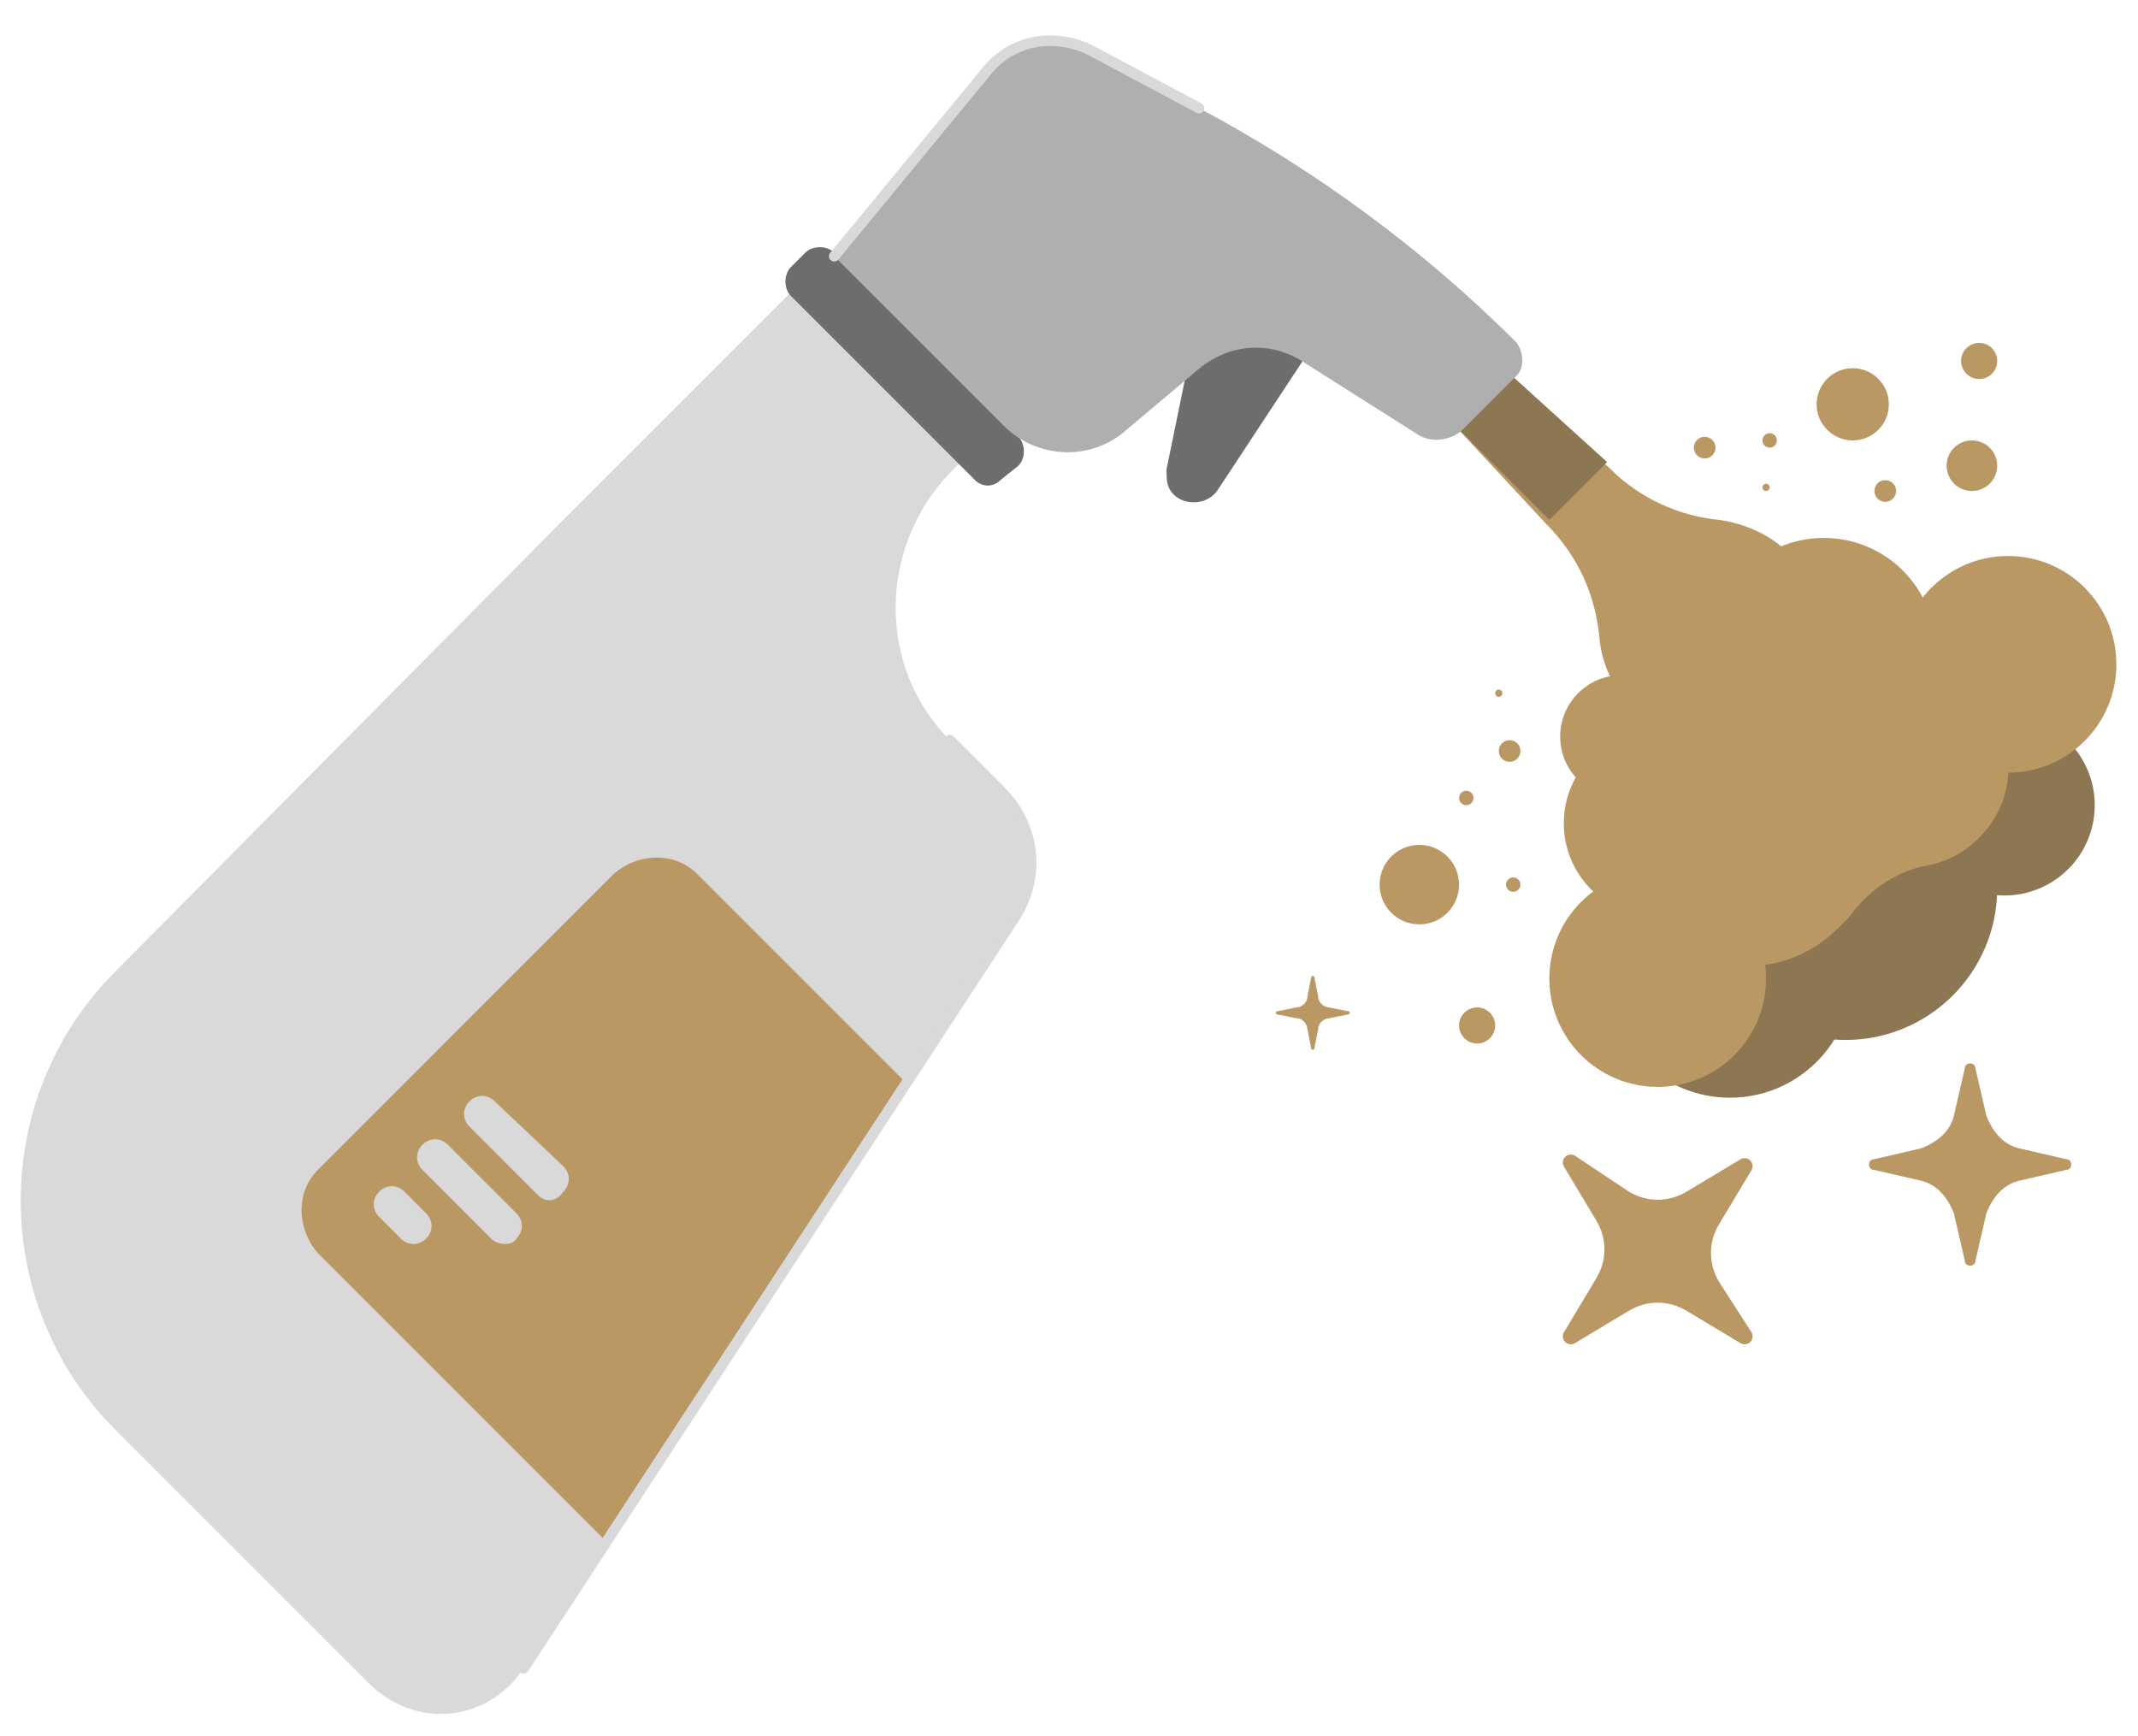 <svg width="101" height="82" viewBox="0 0 101 82" fill="none" xmlns="http://www.w3.org/2000/svg">
<g clip-path="url(#clip0_8_296)">
<path d="M81.723 51.858C84.927 51.858 87.524 49.261 87.524 46.057C87.524 42.854 84.927 40.257 81.723 40.257C78.519 40.257 75.922 42.854 75.922 46.057C75.922 49.261 78.519 51.858 81.723 51.858Z" fill="#8D7652"/>
<path d="M87.183 49.129C91.141 49.129 94.349 45.92 94.349 41.963C94.349 38.005 91.141 34.797 87.183 34.797C83.225 34.797 80.017 38.005 80.017 41.963C80.017 45.92 83.225 49.129 87.183 49.129Z" fill="#8D7652"/>
<path d="M94.69 42.304C97.046 42.304 98.956 40.394 98.956 38.038C98.956 35.683 97.046 33.773 94.69 33.773C92.334 33.773 90.425 35.683 90.425 38.038C90.425 40.394 92.334 42.304 94.69 42.304Z" fill="#8D7652"/>
<path d="M76.605 37.697C78.207 37.697 79.505 36.399 79.505 34.797C79.505 33.195 78.207 31.896 76.605 31.896C75.003 31.896 73.704 33.195 73.704 34.797C73.704 36.399 75.003 37.697 76.605 37.697Z" fill="#BA9864"/>
<path d="M78.311 43.328C80.761 43.328 82.747 41.342 82.747 38.892C82.747 36.442 80.761 34.456 78.311 34.456C75.861 34.456 73.875 36.442 73.875 38.892C73.875 41.342 75.861 43.328 78.311 43.328Z" fill="#BA9864"/>
<path d="M78.311 51.347C81.138 51.347 83.43 49.055 83.43 46.228C83.43 43.401 81.138 41.11 78.311 41.11C75.484 41.11 73.192 43.401 73.192 46.228C73.192 49.055 75.484 51.347 78.311 51.347Z" fill="#BA9864"/>
<path d="M87.354 32.408L85.818 31.043C86.33 29.337 85.818 27.46 84.453 26.095C83.6 25.242 82.406 24.73 81.211 24.56C79.335 24.389 77.458 23.536 76.093 22.171L70.292 16.882L68.586 19.953L73.022 24.73C74.557 26.266 75.41 28.143 75.581 30.361C75.752 31.555 76.263 32.579 77.117 33.432C78.652 34.967 80.7 35.309 82.576 34.626L83.771 35.991L87.354 32.408Z" fill="#BA9864"/>
<path d="M70.463 16.882L68.586 19.953L73.192 24.56L75.922 21.83L70.463 16.882Z" fill="#8D7652"/>
<path d="M86.159 35.991C89.08 35.991 91.448 33.623 91.448 30.702C91.448 27.781 89.08 25.413 86.159 25.413C83.238 25.413 80.87 27.781 80.87 30.702C80.87 33.623 83.238 35.991 86.159 35.991Z" fill="#BA9864"/>
<path d="M88.207 32.067C86.842 32.579 85.989 33.602 85.647 34.797C83.088 33.261 79.676 33.773 77.799 36.332C76.263 38.38 76.434 41.28 77.969 43.328C80.188 46.228 84.282 46.399 86.842 43.84C87.012 43.669 87.183 43.498 87.353 43.328C88.207 42.133 89.401 41.28 90.766 40.939C91.79 40.768 92.643 40.427 93.496 39.574C95.714 37.356 95.202 33.773 92.472 32.067C90.936 31.555 89.401 31.555 88.207 32.067Z" fill="#BA9864"/>
<path d="M94.861 36.503C97.688 36.503 99.979 34.211 99.979 31.384C99.979 28.558 97.688 26.266 94.861 26.266C92.034 26.266 89.742 28.558 89.742 31.384C89.742 34.211 92.034 36.503 94.861 36.503Z" fill="#BA9864"/>
<path d="M93.154 23.195C93.814 23.195 94.349 22.66 94.349 22C94.349 21.341 93.814 20.806 93.154 20.806C92.495 20.806 91.96 21.341 91.96 22C91.96 22.66 92.495 23.195 93.154 23.195Z" fill="#BA9864"/>
<path d="M89.06 23.707C89.342 23.707 89.572 23.477 89.572 23.195C89.572 22.912 89.342 22.683 89.06 22.683C88.777 22.683 88.548 22.912 88.548 23.195C88.548 23.477 88.777 23.707 89.06 23.707Z" fill="#BA9864"/>
<path d="M87.524 20.806C88.466 20.806 89.23 20.042 89.23 19.1C89.23 18.158 88.466 17.394 87.524 17.394C86.582 17.394 85.818 18.158 85.818 19.1C85.818 20.042 86.582 20.806 87.524 20.806Z" fill="#BA9864"/>
<path d="M83.429 23.195C83.524 23.195 83.6 23.118 83.6 23.024C83.6 22.93 83.524 22.854 83.429 22.854C83.335 22.854 83.259 22.93 83.259 23.024C83.259 23.118 83.335 23.195 83.429 23.195Z" fill="#BA9864"/>
<path d="M93.496 17.906C93.967 17.906 94.349 17.524 94.349 17.053C94.349 16.581 93.967 16.2 93.496 16.2C93.025 16.2 92.643 16.581 92.643 17.053C92.643 17.524 93.025 17.906 93.496 17.906Z" fill="#BA9864"/>
<path d="M80.529 21.659C80.812 21.659 81.041 21.43 81.041 21.147C81.041 20.865 80.812 20.636 80.529 20.636C80.246 20.636 80.017 20.865 80.017 21.147C80.017 21.43 80.246 21.659 80.529 21.659Z" fill="#BA9864"/>
<path d="M83.6 21.147C83.788 21.147 83.941 20.994 83.941 20.806C83.941 20.618 83.788 20.465 83.6 20.465C83.412 20.465 83.259 20.618 83.259 20.806C83.259 20.994 83.412 21.147 83.6 21.147Z" fill="#BA9864"/>
<path d="M56.472 15.517L55.107 22.171C55.107 22.683 55.107 23.024 55.448 23.365C55.96 23.877 56.983 23.877 57.495 23.195L62.102 16.199" fill="#6D6D6D"/>
<path d="M24.737 78.816L47.941 43.328C49.135 41.451 48.965 39.062 47.258 37.356L44.87 34.967C41.457 31.555 41.457 25.925 44.87 22.342L47.429 19.782L39.41 11.763L27.296 23.877L26.614 24.56L5.457 45.887C-0.515 51.858 -0.515 61.584 5.457 67.555L17.4 79.499C19.618 81.717 23.031 81.375 24.737 78.816Z" fill="#D9D9D9"/>
<path d="M42.822 51.176L32.926 41.28C31.903 40.257 30.197 40.257 29.002 41.28L15.012 55.271C13.988 56.295 13.988 58.001 15.012 59.195L28.661 72.844L42.822 51.176Z" fill="#BA9864"/>
<path d="M24.737 78.816L47.941 43.328C49.135 41.451 48.965 39.062 47.258 37.356L44.87 34.967" stroke="#D9D9D9" stroke-width="0.5" stroke-miterlimit="10" stroke-linecap="round"/>
<path d="M25.419 56.465L22.178 53.223C21.836 52.882 21.836 52.37 22.178 52.029C22.519 51.688 23.031 51.688 23.372 52.029L26.614 55.1C26.955 55.441 26.955 55.953 26.614 56.295C26.272 56.806 25.761 56.806 25.419 56.465Z" fill="#D9D9D9"/>
<path d="M23.201 58.513L19.959 55.271C19.618 54.93 19.618 54.418 19.959 54.077C20.301 53.735 20.813 53.735 21.154 54.077L24.396 57.318C24.737 57.66 24.737 58.171 24.396 58.513C24.225 58.854 23.543 58.854 23.201 58.513Z" fill="#D9D9D9"/>
<path d="M18.936 58.513L17.912 57.489C17.571 57.148 17.571 56.636 17.912 56.295C18.253 55.953 18.765 55.953 19.107 56.295L20.13 57.318C20.471 57.66 20.471 58.171 20.13 58.513C19.789 58.854 19.277 58.854 18.936 58.513Z" fill="#D9D9D9"/>
<path d="M46.064 22.683L37.363 13.981C37.021 13.64 37.021 12.958 37.363 12.617L38.045 11.934C38.386 11.593 39.069 11.593 39.41 11.934L48.111 20.636C48.453 20.977 48.453 21.659 48.111 22L47.258 22.683C46.917 23.024 46.405 23.024 46.064 22.683Z" fill="#6D6D6D"/>
<path d="M56.642 5.109L51.524 2.379C49.818 1.526 47.77 1.868 46.576 3.403L39.41 12.105L47.429 20.124C48.965 21.659 51.524 21.83 53.23 20.294L56.472 17.564C58.007 16.199 60.055 16.029 61.761 17.223L66.879 20.465C67.562 20.977 68.586 20.806 69.097 20.294L71.657 17.735C71.998 17.394 71.998 16.711 71.657 16.199C67.221 11.763 62.102 8.01 56.642 5.109Z" fill="#AFAFAF"/>
<path d="M56.642 5.109L51.524 2.379C49.818 1.526 47.77 1.868 46.576 3.403L39.41 12.105" stroke="#D9D9D9" stroke-width="0.5" stroke-miterlimit="10" stroke-linecap="round"/>
<path d="M69.78 49.299C70.251 49.299 70.633 48.917 70.633 48.446C70.633 47.975 70.251 47.593 69.78 47.593C69.309 47.593 68.927 47.975 68.927 48.446C68.927 48.917 69.309 49.299 69.78 49.299Z" fill="#BA9864"/>
<path d="M67.05 43.669C68.087 43.669 68.927 42.829 68.927 41.792C68.927 40.756 68.087 39.915 67.05 39.915C66.014 39.915 65.173 40.756 65.173 41.792C65.173 42.829 66.014 43.669 67.05 43.669Z" fill="#BA9864"/>
<path d="M71.486 42.133C71.674 42.133 71.827 41.98 71.827 41.792C71.827 41.604 71.674 41.451 71.486 41.451C71.298 41.451 71.145 41.604 71.145 41.792C71.145 41.98 71.298 42.133 71.486 42.133Z" fill="#BA9864"/>
<path d="M81.211 57.83L82.747 55.271C82.918 54.93 82.576 54.589 82.235 54.759L79.676 56.295C78.823 56.806 77.799 56.806 76.946 56.295L74.387 54.589C74.045 54.418 73.704 54.759 73.875 55.1L75.41 57.66C75.922 58.513 75.922 59.536 75.41 60.389L73.875 62.949C73.704 63.29 74.045 63.631 74.387 63.461L76.946 61.925C77.799 61.413 78.823 61.413 79.676 61.925L82.235 63.461C82.576 63.631 82.918 63.29 82.747 62.949L81.211 60.56C80.699 59.707 80.699 58.683 81.211 57.83Z" fill="#BA9864"/>
<path d="M95.373 55.783L97.591 55.271C97.932 55.271 97.932 54.759 97.591 54.759L95.373 54.247C94.69 54.077 94.178 53.565 93.837 52.712L93.325 50.494C93.325 50.152 92.813 50.152 92.813 50.494L92.302 52.712C92.131 53.394 91.619 53.906 90.766 54.247L88.548 54.759C88.207 54.759 88.207 55.271 88.548 55.271L90.766 55.783C91.448 55.953 91.96 56.465 92.302 57.318L92.813 59.536C92.813 59.878 93.325 59.878 93.325 59.536L93.837 57.318C94.178 56.465 94.69 55.953 95.373 55.783Z" fill="#BA9864"/>
<path d="M62.273 47.081L62.102 46.228C62.102 46.058 61.932 46.058 61.932 46.228L61.761 47.081C61.761 47.422 61.42 47.593 61.249 47.593L60.396 47.764C60.225 47.764 60.225 47.934 60.396 47.934L61.249 48.105C61.59 48.105 61.761 48.446 61.761 48.617L61.932 49.47C61.932 49.641 62.102 49.641 62.102 49.47L62.273 48.617C62.273 48.276 62.614 48.105 62.785 48.105L63.638 47.934C63.808 47.934 63.808 47.764 63.638 47.764L62.785 47.593C62.614 47.593 62.273 47.422 62.273 47.081Z" fill="#BA9864"/>
<path d="M69.268 38.038C69.457 38.038 69.609 37.886 69.609 37.697C69.609 37.509 69.457 37.356 69.268 37.356C69.079 37.356 68.927 37.509 68.927 37.697C68.927 37.886 69.079 38.038 69.268 38.038Z" fill="#BA9864"/>
<path d="M71.316 35.991C71.598 35.991 71.827 35.762 71.827 35.479C71.827 35.197 71.598 34.967 71.316 34.967C71.033 34.967 70.804 35.197 70.804 35.479C70.804 35.762 71.033 35.991 71.316 35.991Z" fill="#BA9864"/>
<path d="M70.804 32.92C70.898 32.92 70.974 32.844 70.974 32.749C70.974 32.655 70.898 32.579 70.804 32.579C70.709 32.579 70.633 32.655 70.633 32.749C70.633 32.844 70.709 32.92 70.804 32.92Z" fill="#BA9864"/>
</g>
<defs>
<clipPath id="clip0_8_296">
<rect width="100" height="80.46" fill="white" transform="translate(0.5 0.851)"/>
</clipPath>
</defs>
</svg>
